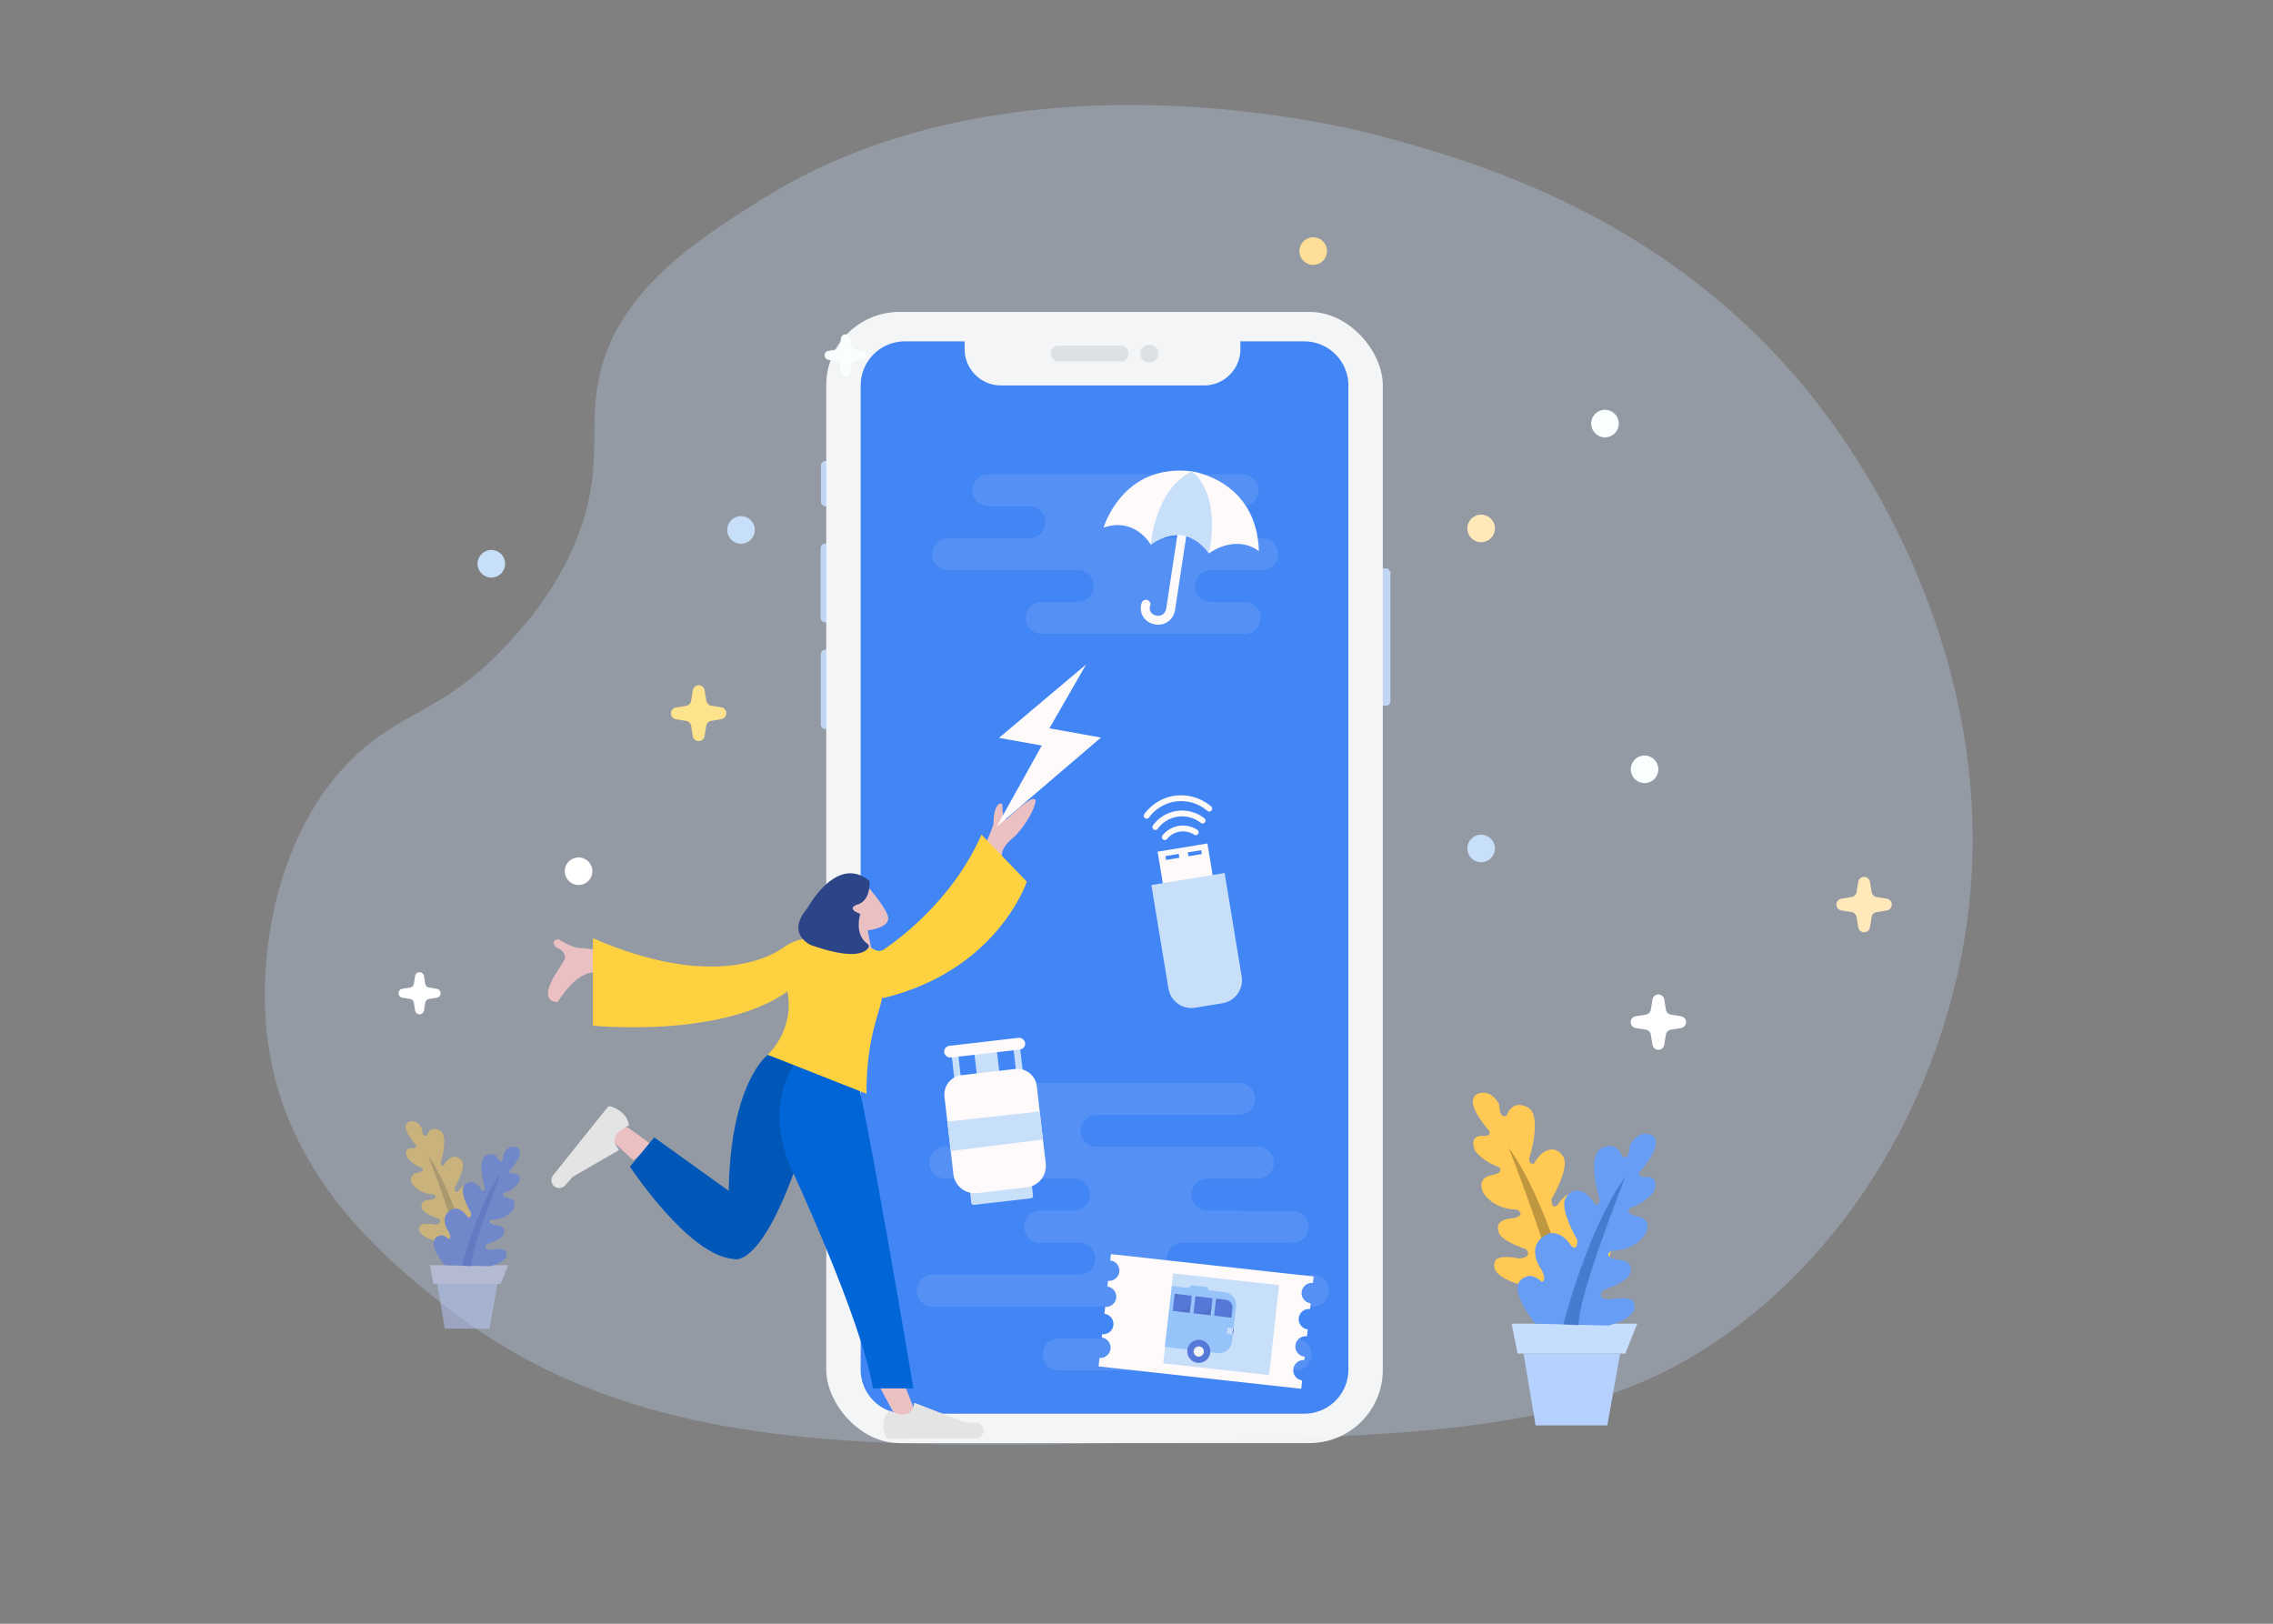 <svg xmlns="http://www.w3.org/2000/svg" viewBox="0 0 700 500"><rect x="0" y="0" width="700" height="500" fill="#808080" stroke="none"/><defs><style>.cls-1{isolation:isolate;}.cls-2,.cls-4{fill:#c6ddfe;}.cls-2{opacity:0.28;}.cls-3{opacity:0.9;}.cls-5{fill:#fff;}.cls-6{fill:#e6e8ec;}.cls-7{fill:#4285f4;}.cls-8{fill:#ebc0c2;}.cls-9{fill:#e4e4e4;}.cls-10{fill:#0057b8;}.cls-11{fill:#0065d6;}.cls-12{fill:#fed141;}.cls-13{fill:#2c4488;}.cls-14{fill:#c6defe;}.cls-15{fill:#b7d1fe;}.cls-16{fill:#ffc954;}.cls-17{fill:#bf973f;}.cls-18{fill:#689df6;}.cls-19{fill:#3264b7;opacity:0.59;}.cls-20{opacity:0.5;}.cls-21{fill:#d5d9ff;}.cls-22{fill:#b7c9fe;}.cls-23{fill:#4e73ef;}.cls-24{fill:#355ae1;}.cls-25,.cls-26{fill:snow;}.cls-25,.cls-33{opacity:0.1;}.cls-27,.cls-29{fill:none;stroke:snow;stroke-linecap:round;stroke-linejoin:round;}.cls-27{stroke-width:2.75px;}.cls-28{fill:#c8dffa;}.cls-29{stroke-width:1.79px;}.cls-30{fill:#96c4fa;}.cls-31{fill:#5678d9;}.cls-32{fill:#f3f4f5;}.cls-34{fill:#000100;}.cls-35{fill:#313133;}.cls-36{fill:#5d66d3;}.cls-37{fill:#f9fffe;}.cls-38{fill:#ffe9bb;}.cls-39{fill:#fee38d;}.cls-40{fill:#ffdf98;}.cls-41{fill:#fffffe;}.cls-42{mix-blend-mode:soft-light;}</style></defs><title>jiomoney_1</title><g class="cls-1"><g id="_1" data-name="1"><path class="cls-2" d="M82.55,321.22C78.62,292.72,86,252.56,112,230.41c14.18-12.09,26.65-12.62,45-32.87,5.49-6.06,14.64-16.36,20.76-32,8.56-21.9,3.08-33.57,6.92-50.16,6.07-26.24,30.06-41.44,49.3-53.63C311.82,12.4,416.38,39.5,425.05,41.86,455,50,522.36,68.42,567.75,135.27,581,154.71,623,222.6,601.48,305.65c-3.41,13.19-17,62.77-62.27,99.47-43,34.87-89.53,36.69-180.76,38.92-96.2,2.34-165.23,3.06-223.14-43.25C118.54,387.38,88.23,362.4,82.55,321.22Z"/><g class="cls-3"><rect class="cls-4" x="423.08" y="175.06" width="5.12" height="42.22" rx="1.32"/><rect class="cls-4" x="252.83" y="141.98" width="2.87" height="13.9" rx="1.32"/><rect class="cls-4" x="252.72" y="167.43" width="3.24" height="24.19" rx="1.32"/><rect class="cls-4" x="252.78" y="200.09" width="3.08" height="24.4" rx="1.32"/><rect class="cls-5" x="254.46" y="96.05" width="171.39" height="348.32" rx="22.55"/><rect class="cls-6" x="323.62" y="106.45" width="23.93" height="4.86" rx="2.24"/><circle class="cls-6" cx="353.93" cy="108.88" r="2.76"/></g><path class="cls-7" d="M401.63,105.12H382v2.36a11.21,11.21,0,0,1-11.21,11.21H308.27a11.21,11.21,0,0,1-11.21-11.21h0v-2.36H278.65a13.6,13.6,0,0,0-13.6,13.6h0v303a13.59,13.59,0,0,0,13.6,13.61h123a13.61,13.61,0,0,0,13.61-13.61V118.73A13.61,13.61,0,0,0,401.63,105.12Z"/><path class="cls-8" d="M278,425l3.68,9.28s-4.24,3-6.78.2l-4.31-8Z"/><path class="cls-8" d="M195,357.27l-7.33-6.79s2.52-4.55,6-3.1l7.35,5.38Z"/><path class="cls-9" d="M281.47,432.27c-.15,1.26-1.13,5.27-7.31,2.2a.43.43,0,0,0-.49.08c-.68.7-2.54,3.16-.94,7.75a1,1,0,0,0,1,.7l26.72-.07a2.42,2.42,0,0,0,2.41-2.39h0a2.41,2.41,0,0,0-2.32-2.44l-2.88-.12a3.81,3.81,0,0,1-1.16-.24l-14.63-5.69A.27.27,0,0,0,281.47,432.27Z"/><path class="cls-9" d="M190.52,353.83c-.88-.91-3.4-4.19,2.87-7.08a.42.42,0,0,0,.25-.43c-.13-1-.87-4-5.46-5.59a1,1,0,0,0-1.15.32l-16.69,20.86a2.41,2.41,0,0,0,.35,3.37h0a2.41,2.41,0,0,0,3.36-.27l1.89-2.17a3.69,3.69,0,0,1,.92-.75l13.6-7.84A.26.26,0,0,0,190.52,353.83Z"/><path class="cls-10" d="M236.42,324.81s-11.47,8.48-12,41.89l-22.94-16.46-7.48,9s18,27.43,31.91,28.43c0,0,12,5.48,27.93-57.85Z"/><path class="cls-11" d="M247.4,323.81s-13.47,13.47-4,35.41c0,0,21.94,46.88,25.43,68.32h12.47s-16-95.25-18.46-99.24Z"/><path class="cls-8" d="M308.71,264.12s-1.34-2.58,3.8-6.55c0,0,5.12-5.27,6.34-10.48,0,0,1.34-4.5-8.82,5.14a.36.36,0,0,1-.47,0c-.42-.34-.83-1.28-.83-4.24,0-.49-.7-.69-1-.47-.76.54-1.82,2-1.76,6.23,0,0-2.48,7.83-5.06,9.16Z"/><path class="cls-8" d="M184.79,299.53s-6.08-2.27-13,9c0,0-5.77.61-1.38-7.45l3.49-5.63s.9-2.43-2.75-3.79c0,0-2-2.12.91-2.43,0,0,4.41,3,7.3,2.72l5.32.6"/><path class="cls-12" d="M302.25,257c-8.36,19.12-24,31.24-30,35.34a2.72,2.72,0,0,1-2.84.14c-10.24-5.57-18.89-4.38-23.46-3a15.61,15.61,0,0,0-4.58,2.24c-4.34,3.11-22.36,13-58.78-2.82v26.93s39.39,4,59.84-10.48v-.5a21.79,21.79,0,0,1-6,19.95l30.42,12c0-17.45,3.91-24.1,4.9-30.07l.09.65c35.41-8.48,44.38-35.91,44.38-35.91Z"/><path class="cls-8" d="M267.21,273s5.07,5.63,6.19,9c0,0,1.69,3.38-6.19,4.51l1.12,5.63-9.58-1.69V275.23Z"/><path class="cls-13" d="M267.77,271.29s.56,6.19-3.94,7.32c0,0-3.39,1.13,1.12,2.82,0,0-2.06,6.18,2.2,9.19a.92.92,0,0,1,.26,1.26c-1,1.45-4.57,3.77-17.67-.87,0,0-7.35-3.15-1.78-10.47a17.47,17.47,0,0,0,1.2-1.75C251.27,275.35,259.11,264.07,267.77,271.29Z"/><polygon class="cls-14" points="465.53 407.6 467.37 416.81 470.33 416.81 500.53 416.81 504.21 407.6 465.53 407.6"/><polygon class="cls-15" points="472.9 438.92 469.21 416.81 498.94 416.81 495 438.92 472.9 438.92"/><path class="cls-16" d="M490.71,395s11.06-12.89,1.85-14.73a5.71,5.71,0,0,0-3.69,1.84s-1.84,0,0-3.68c0,0,5.53-7.37-1.84-11.06,0,0-3.68-1.84-7.37,3.69,0,0-1.84,1.84-1.84-1.84,0,0,5.53-9.21,3.68-12.9,0,0-1.84-3.68-5.52-1.84,0,0-1.85.67-3.51,3.8,0,0-2.29.67-1.2-2.71,0,0,3.93-13.16-1.34-14.82,0,0-4.07-2.26-5.88,2.71,0,0-2.18,1.69-2.33-3.22,0,0-1.88-4.54-6-3.63,0,0-6,.75,2.18,10.77,0,0,2.56,2.41-1,2.41,0,0-4.59-.68-2.71,4.37,0,0,2,3.31,7.38,5.2,0,0,2.11,1.65-2.26,2.56,0,0-4.59.52-2.63,5.12,0,0,2.63,5.27,10.39,5.42,0,0,3.32,1.51-1,2.71,0,0-6.26-.12-4.45,4.44,0,0,.4,2.36,8.26,5,0,0,2.6,2.52-2.12,2.91,0,0-7.32-1.65-7.48,1.42,0,0-1.88,3.85,7.95,6.6Z"/><path class="cls-17" d="M483.69,398.84s-7.43-29.36-19.11-45.47c0,0,15,37.85,14.35,45.74Z"/><path class="cls-18" d="M472.9,407.6s-11.06-12.89-1.85-14.73a5.71,5.71,0,0,1,3.69,1.84s1.84,0,0-3.69c0,0-5.53-7.36,1.84-11,0,0,3.68-1.84,7.37,3.69,0,0,1.84,1.84,1.84-1.85,0,0-5.53-9.21-3.68-12.89,0,0,1.84-3.68,5.52-1.84,0,0,1.85.67,3.51,3.79,0,0,2.29.68,1.2-2.7,0,0-3.93-13.17,1.34-14.82,0,0,4.07-2.26,5.87,2.71,0,0,2.19,1.69,2.34-3.23,0,0,1.88-4.53,5.95-3.63,0,0,6,.76-2.18,10.78,0,0-2.56,2.41,1,2.41,0,0,4.59-.68,2.71,4.37,0,0-2,3.31-7.38,5.19,0,0-2.11,1.66,2.26,2.56,0,0,4.59.53,2.63,5.13,0,0-2.63,5.27-10.39,5.42,0,0-3.32,1.51,1,2.71,0,0,6.26-.12,4.45,4.44,0,0-.4,2.36-8.26,5,0,0-2.6,2.51,2.12,2.91,0,0,7.32-1.66,7.47,1.41,0,0,1.89,3.86-7.94,6.61Z"/><path class="cls-19" d="M481.44,407.83s7.43-29.36,19.11-45.47c0,0-15,37.85-14.35,45.74Z"/><g class="cls-20"><polygon class="cls-21" points="132.36 389.59 133.51 395.34 135.36 395.34 154.2 395.34 156.5 389.59 132.36 389.59"/><polygon class="cls-22" points="136.96 409.13 134.66 395.34 153.21 395.34 150.75 409.13 136.96 409.13"/><path class="cls-16" d="M148.08,381.75s6.89-8,1.15-9.19a3.56,3.56,0,0,0-2.3,1.15s-1.15,0,0-2.3c0,0,3.45-4.6-1.15-6.9,0,0-2.3-1.15-4.6,2.3,0,0-1.15,1.15-1.15-1.15,0,0,3.45-5.74,2.3-8a2.52,2.52,0,0,0-3.45-1.15,4.84,4.84,0,0,0-2.19,2.37s-1.43.42-.74-1.69c0,0,2.45-8.22-.84-9.25,0,0-2.54-1.41-3.67,1.69,0,0-1.36,1.05-1.45-2,0,0-1.18-2.83-3.72-2.27,0,0-3.76.47,1.37,6.72,0,0,1.59,1.51-.62,1.51,0,0-2.86-.42-1.69,2.73a9.07,9.07,0,0,0,4.61,3.24s1.32,1-1.41,1.6a2.07,2.07,0,0,0-1.65,3.19s1.65,3.29,6.49,3.39c0,0,2.07.94-.61,1.69,0,0-3.91-.08-2.78,2.77,0,0,.25,1.47,5.16,3.09,0,0,1.62,1.57-1.33,1.82,0,0-4.56-1-4.66.88,0,0-1.18,2.41,4.95,4.12Z"/><path class="cls-17" d="M143.7,384.12s-4.64-18.32-11.93-28.37c0,0,9.38,23.62,9,28.54Z"/><path class="cls-23" d="M137,389.59s-6.9-8-1.15-9.2a3.56,3.56,0,0,1,2.3,1.15s1.15,0,0-2.3c0,0-3.45-4.59,1.15-6.89,0,0,2.3-1.15,4.6,2.3,0,0,1.15,1.15,1.15-1.15,0,0-3.45-5.75-2.3-8.05a2.52,2.52,0,0,1,3.45-1.15,4.84,4.84,0,0,1,2.19,2.37s1.42.42.74-1.69c0,0-2.45-8.21.84-9.25,0,0,2.54-1.41,3.66,1.7,0,0,1.37,1.05,1.46-2,0,0,1.18-2.83,3.72-2.26,0,0,3.76.47-1.37,6.72,0,0-1.6,1.5.61,1.5,0,0,2.87-.42,1.7,2.73a9,9,0,0,1-4.61,3.24s-1.32,1,1.41,1.6c0,0,2.87.33,1.64,3.2,0,0-1.64,3.29-6.48,3.38,0,0-2.07.94.61,1.7,0,0,3.91-.08,2.78,2.76,0,0-.25,1.48-5.16,3.1,0,0-1.62,1.57,1.33,1.81,0,0,4.56-1,4.66.89,0,0,1.18,2.4-5,4.12Z"/><path class="cls-24" d="M142.29,389.73s4.64-18.32,11.93-28.37c0,0-9.38,23.62-9,28.54Z"/></g><path class="cls-25" d="M393.65,170.63h0a4.92,4.92,0,0,0-4.92-4.92H358.84a4.91,4.91,0,0,1-4.91-4.91h0a4.92,4.92,0,0,1,4.91-4.92h23.88a4.91,4.91,0,0,0,4.92-4.91h0a4.91,4.91,0,0,0-4.92-4.91H304.35a4.91,4.91,0,0,0-4.91,4.91h0a4.91,4.91,0,0,0,4.91,4.91H317a4.92,4.92,0,0,1,4.91,4.92h0a4.91,4.91,0,0,1-4.91,4.91H292a4.92,4.92,0,0,0-4.91,4.92h0a4.91,4.91,0,0,0,4.91,4.91H331.9a4.92,4.92,0,0,1,4.92,4.92h0a4.91,4.91,0,0,1-4.92,4.91H320.84a4.92,4.92,0,0,0-4.92,4.92h0a4.91,4.91,0,0,0,4.92,4.91h62.49a4.91,4.91,0,0,0,4.91-4.91h0a4.92,4.92,0,0,0-4.91-4.92H373a4.91,4.91,0,0,1-4.91-4.91h0a4.92,4.92,0,0,1,4.91-4.92h15.74A4.91,4.91,0,0,0,393.65,170.63Z"/><path class="cls-25" d="M404.14,392.52H364.25a4.91,4.91,0,0,1-4.91-4.91h0a4.91,4.91,0,0,1,4.91-4.92h33.89a4.91,4.91,0,0,0,4.91-4.91h0a4.91,4.91,0,0,0-4.91-4.92H383a5.29,5.29,0,0,0-.81-.08H371.86a4.91,4.91,0,0,1-4.91-4.92h0a4.91,4.91,0,0,1,4.91-4.91H387.6a4.92,4.92,0,0,0,0-9.83H337.71a4.91,4.91,0,0,1-4.92-4.91h0a4.91,4.91,0,0,1,4.92-4.91h43.88a4.91,4.91,0,0,0,4.91-4.91h0a4.91,4.91,0,0,0-4.91-4.92H303.22a4.92,4.92,0,0,0-4.92,4.92h0a4.91,4.91,0,0,0,4.92,4.91h12.61a4.91,4.91,0,0,1,4.92,4.91h0a4.91,4.91,0,0,1-4.92,4.91H290.9a4.92,4.92,0,0,0,0,9.83h39.87a4.91,4.91,0,0,1,4.91,4.91h0a4.91,4.91,0,0,1-4.91,4.92H319.7a5,5,0,0,0,.06,9.91h12.62a4.91,4.91,0,0,1,4.91,4.92h0a4.91,4.91,0,0,1-4.91,4.91H287.45a4.92,4.92,0,1,0,0,9.83h59.86a4.92,4.92,0,0,1,4.92,4.92h0a4.91,4.91,0,0,1-4.92,4.91H326.25a4.92,4.92,0,1,0,0,9.83h72.49a4.92,4.92,0,1,0,0-9.83H388.41a4.91,4.91,0,0,1-4.92-4.91h0a4.92,4.92,0,0,1,4.92-4.92h15.73a4.92,4.92,0,1,0,0-9.83Z"/><polygon class="cls-26" points="334.49 204.6 307.64 227.22 320.84 229.57 306.9 254.61 339.06 227.11 323.17 224.28 334.49 204.6"/><g id="insurance"><path class="cls-26" d="M339.86,162.48s5.74-19.87,27.1-17.35c0,0,20.08,2.58,20.74,24.6,0,0-6.25-5.51-15.41.68,0,0-6.6-10.69-17.9-2.71C354.39,167.7,349.59,159.1,339.86,162.48Z"/><path class="cls-27" d="M364.22,163.18l-3.68,24.28a4.61,4.61,0,0,1-.68,1.83,3.77,3.77,0,0,1-4.35,1.51,3.58,3.58,0,0,1-2.67-4.51,1.87,1.87,0,0,1,.07-.22"/><path class="cls-28" d="M367,145.13c-11.54,5.82-12.57,22.57-12.57,22.57,11.3-8,17.9,2.71,17.9,2.71C376.14,150.88,367,145.13,367,145.13Z"/></g><g id="wifi"><rect class="cls-26" x="357.34" y="260.9" width="15.54" height="11.43" transform="translate(-38.51 62.95) rotate(-9.36)"/><path class="cls-29" d="M368.24,256.28a7.21,7.21,0,0,0-9.53,1.5"/><path class="cls-29" d="M370.35,252.68a10.19,10.19,0,0,0-14.55,2"/><path class="cls-29" d="M372.4,249a13.42,13.42,0,0,0-11-3,13.28,13.28,0,0,0-8.27,5.2"/><path class="cls-28" d="M357.65,270.39h22.86a0,0,0,0,1,0,0v32.28a7.19,7.19,0,0,1-7.19,7.19h-8.48a7.19,7.19,0,0,1-7.19-7.19V270.39a0,0,0,0,1,0,0Z" transform="translate(-42.28 63.91) rotate(-9.36)"/><rect class="cls-7" x="358.99" y="263.25" width="4.15" height="1.21" transform="translate(-38.11 62.25) rotate(-9.36)"/><rect class="cls-7" x="365.89" y="262.11" width="4.15" height="1.21" transform="translate(-37.84 63.36) rotate(-9.36)"/></g><g id="gas_tank" data-name="gas tank"><rect class="cls-28" x="298.79" y="363.9" width="19.16" height="6.12" rx="0.73" transform="translate(-40.14 37.88) rotate(-6.6)"/><rect class="cls-28" x="300.67" y="324" width="6.98" height="10.61" transform="translate(-35.84 37.14) rotate(-6.6)"/><rect class="cls-28" x="293.7" y="325.09" width="2.05" height="10.61" transform="translate(-36.02 36.07) rotate(-6.6)"/><rect class="cls-28" x="312.73" y="322.89" width="2.05" height="10.61" transform="translate(-35.64 38.24) rotate(-6.6)"/><path class="cls-26" d="M298.16,330h16.63a6,6,0,0,1,6,6v24a6.62,6.62,0,0,1-6.62,6.62H298.8a6.62,6.62,0,0,1-6.62-6.62V336A6,6,0,0,1,298.16,330Z" transform="translate(-38 37.54) rotate(-6.6)"/><rect class="cls-26" x="290.7" y="320.8" width="25.09" height="3.63" rx="1.82" transform="translate(-35.07 36.99) rotate(-6.6)"/><polygon class="cls-28" points="291.75 345.39 292.8 354.44 321.16 350.89 320.16 342.25 291.75 345.39"/></g><path class="cls-26" d="M401,425.07a3.15,3.15,0,0,1,.69-6.26h0l.12-1.05h0a3.15,3.15,0,1,1,.69-6.26h0l.24-2.15h0a3.14,3.14,0,1,1,.7-6.25h0l.2-1.78h0a3.14,3.14,0,1,1,.69-6.25h0l.21-2-62.41-6.89-.2,1.81v.15a3.14,3.14,0,1,1-.7,6.25l-.19,1.78a3.15,3.15,0,0,1-.69,6.26l-.24,2.15a3.14,3.14,0,0,1-.69,6.25l-.12,1.05a3.15,3.15,0,0,1-.69,6.26l-.29,2.61,62.41,6.9.29-2.62Z"/><rect class="cls-28" x="359.69" y="393.81" width="32.81" height="27.87" transform="translate(47.06 -38.84) rotate(6.31)"/><path class="cls-30" d="M358.72,414.76l16.28,1.9a3.93,3.93,0,0,0,4.37-3.45l1.28-10.93a3.93,3.93,0,0,0-3.46-4.36L360.91,396Z"/><ellipse class="cls-31" cx="369.18" cy="416.16" rx="3.56" ry="3.56" transform="translate(-178.57 318.91) rotate(-38.36)"/><path class="cls-32" d="M368.72,414.65a1.58,1.58,0,1,1-1.06,2A1.59,1.59,0,0,1,368.72,414.65Z"/><g class="cls-33"><path class="cls-34" d="M368.28,415.46a1.25,1.25,0,0,0-.43.78.88.88,0,0,1,.13-.83,1.37,1.37,0,0,1,.2-.22l.25-.19a.94.94,0,0,1,.82,0c-.09,0-.37.11-.44.15A2.32,2.32,0,0,0,368.28,415.46Z"/></g><path class="cls-30" d="M371.46,396.28l-4.27-.5a.74.74,0,0,0-.79.5l-1,3,7,.81-.27-3.18A.74.74,0,0,0,371.46,396.28Z"/><path class="cls-31" d="M374.17,400.18h3.06a2.29,2.29,0,0,1,2.29,2.29v3a0,0,0,0,1,0,0h-5.35a0,0,0,0,1,0,0v-5.3A0,0,0,0,1,374.17,400.18Z" transform="translate(49.27 -40.99) rotate(6.66)"/><rect class="cls-31" x="367.84" y="399.44" width="5.3" height="5.3" transform="translate(49.14 -40.26) rotate(6.66)"/><rect class="cls-31" x="361.43" y="398.69" width="5.3" height="5.3" transform="translate(49.01 -39.52) rotate(6.66)"/><rect class="cls-28" x="377.92" y="408.96" width="1.83" height="1.83" transform="translate(50.1 -41.18) rotate(6.66)"/><g class="cls-33"><path class="cls-35" d="M370.55,399.63l-2.21-.26-.25,2.15A2.19,2.19,0,0,1,370.55,399.63Z"/></g><g class="cls-33"><path class="cls-35" d="M367.58,404.41l5.23.61.42-3.6S372.32,405,367.58,404.41Z"/></g><g class="cls-33"><path class="cls-35" d="M364.13,398.88l-2.21-.26-.25,2.15A2.19,2.19,0,0,1,364.13,398.88Z"/></g><g class="cls-33"><path class="cls-35" d="M361.18,403.66l5.22.61.42-3.6S365.92,404.22,361.18,403.66Z"/></g><line class="cls-31" x1="360.65" y1="398.27" x2="358.88" y2="413.37"/><g class="cls-33"><line class="cls-31" x1="358.83" y1="413.36" x2="359.22" y2="409.97"/></g><g class="cls-33"><path class="cls-35" d="M376.85,400.37l-2.22-.26-.25,2.15A2.19,2.19,0,0,1,376.85,400.37Z"/></g><g class="cls-33"><path class="cls-35" d="M376.19,405.42l3,.35.24-2.07S378.91,405.74,376.19,405.42Z"/></g><path class="cls-36" d="M379.66,410.73h0a.12.12,0,0,1-.11-.14l.14-1.23a.12.12,0,0,1,.14-.11h0a.12.12,0,0,1,.11.14l-.14,1.23A.12.12,0,0,1,379.66,410.73Z"/><path class="cls-5" d="M130.57,300.55l.4,2.4a1.36,1.36,0,0,0,1.14,1.14l2.4.4a1.38,1.38,0,0,1,0,2.73l-2.4.39a1.38,1.38,0,0,0-1.14,1.15l-.4,2.39a1.38,1.38,0,0,1-2.73,0l-.39-2.39a1.4,1.4,0,0,0-1.15-1.15l-2.39-.39a1.38,1.38,0,0,1,0-2.73l2.39-.4a1.38,1.38,0,0,0,1.15-1.14l.39-2.4A1.38,1.38,0,0,1,130.57,300.55Z"/><path class="cls-37" d="M261.75,104.12l.4,2.4a1.38,1.38,0,0,0,1.14,1.14l2.39.39a1.39,1.39,0,0,1,0,2.74l-2.39.39a1.38,1.38,0,0,0-1.14,1.14l-.4,2.4a1.38,1.38,0,0,1-2.73,0l-.4-2.4a1.38,1.38,0,0,0-1.14-1.14l-2.39-.39a1.39,1.39,0,0,1,0-2.74l2.39-.39a1.38,1.38,0,0,0,1.14-1.14l.4-2.4A1.38,1.38,0,0,1,261.75,104.12Z"/><path class="cls-5" d="M512.52,307.75l.52,3.17a1.84,1.84,0,0,0,1.51,1.51l3.16.52a1.83,1.83,0,0,1,0,3.61l-3.16.52a1.83,1.83,0,0,0-1.51,1.51l-.52,3.16a1.83,1.83,0,0,1-3.61,0l-.52-3.16a1.84,1.84,0,0,0-1.51-1.51l-3.17-.52a1.83,1.83,0,0,1,0-3.61l3.17-.52a1.85,1.85,0,0,0,1.51-1.51l.52-3.17A1.83,1.83,0,0,1,512.52,307.75Z"/><path class="cls-38" d="M575.88,271.54l.52,3.17a1.85,1.85,0,0,0,1.51,1.51l3.17.52a1.83,1.83,0,0,1,0,3.61l-3.17.52a1.84,1.84,0,0,0-1.51,1.51l-.52,3.16a1.83,1.83,0,0,1-3.61,0l-.52-3.16a1.83,1.83,0,0,0-1.51-1.51l-3.16-.52a1.83,1.83,0,0,1,0-3.61l3.16-.52a1.84,1.84,0,0,0,1.51-1.51l.52-3.17A1.83,1.83,0,0,1,575.88,271.54Z"/><path class="cls-39" d="M217,212.62l.52,3.17A1.85,1.85,0,0,0,219,217.3l3.16.52a1.83,1.83,0,0,1,0,3.61L219,222a1.85,1.85,0,0,0-1.51,1.51l-.52,3.17a1.83,1.83,0,0,1-3.61,0l-.52-3.17a1.85,1.85,0,0,0-1.51-1.51l-3.17-.52a1.83,1.83,0,0,1,0-3.61l3.17-.52a1.85,1.85,0,0,0,1.51-1.51l.52-3.17A1.83,1.83,0,0,1,217,212.62Z"/><circle class="cls-28" cx="151.31" cy="173.6" r="4.25"/><circle class="cls-28" cx="228.21" cy="163.18" r="4.25"/><circle class="cls-28" cx="456.14" cy="261.27" r="4.25"/><circle class="cls-40" cx="404.42" cy="77.31" r="4.25"/><circle class="cls-38" cx="456.14" cy="162.72" r="4.25"/><circle class="cls-37" cx="494.27" cy="130.43" r="4.25"/><circle class="cls-37" cx="506.46" cy="236.89" r="4.25"/><circle class="cls-41" cx="178.18" cy="268.28" r="4.25"/></g></g></svg>
